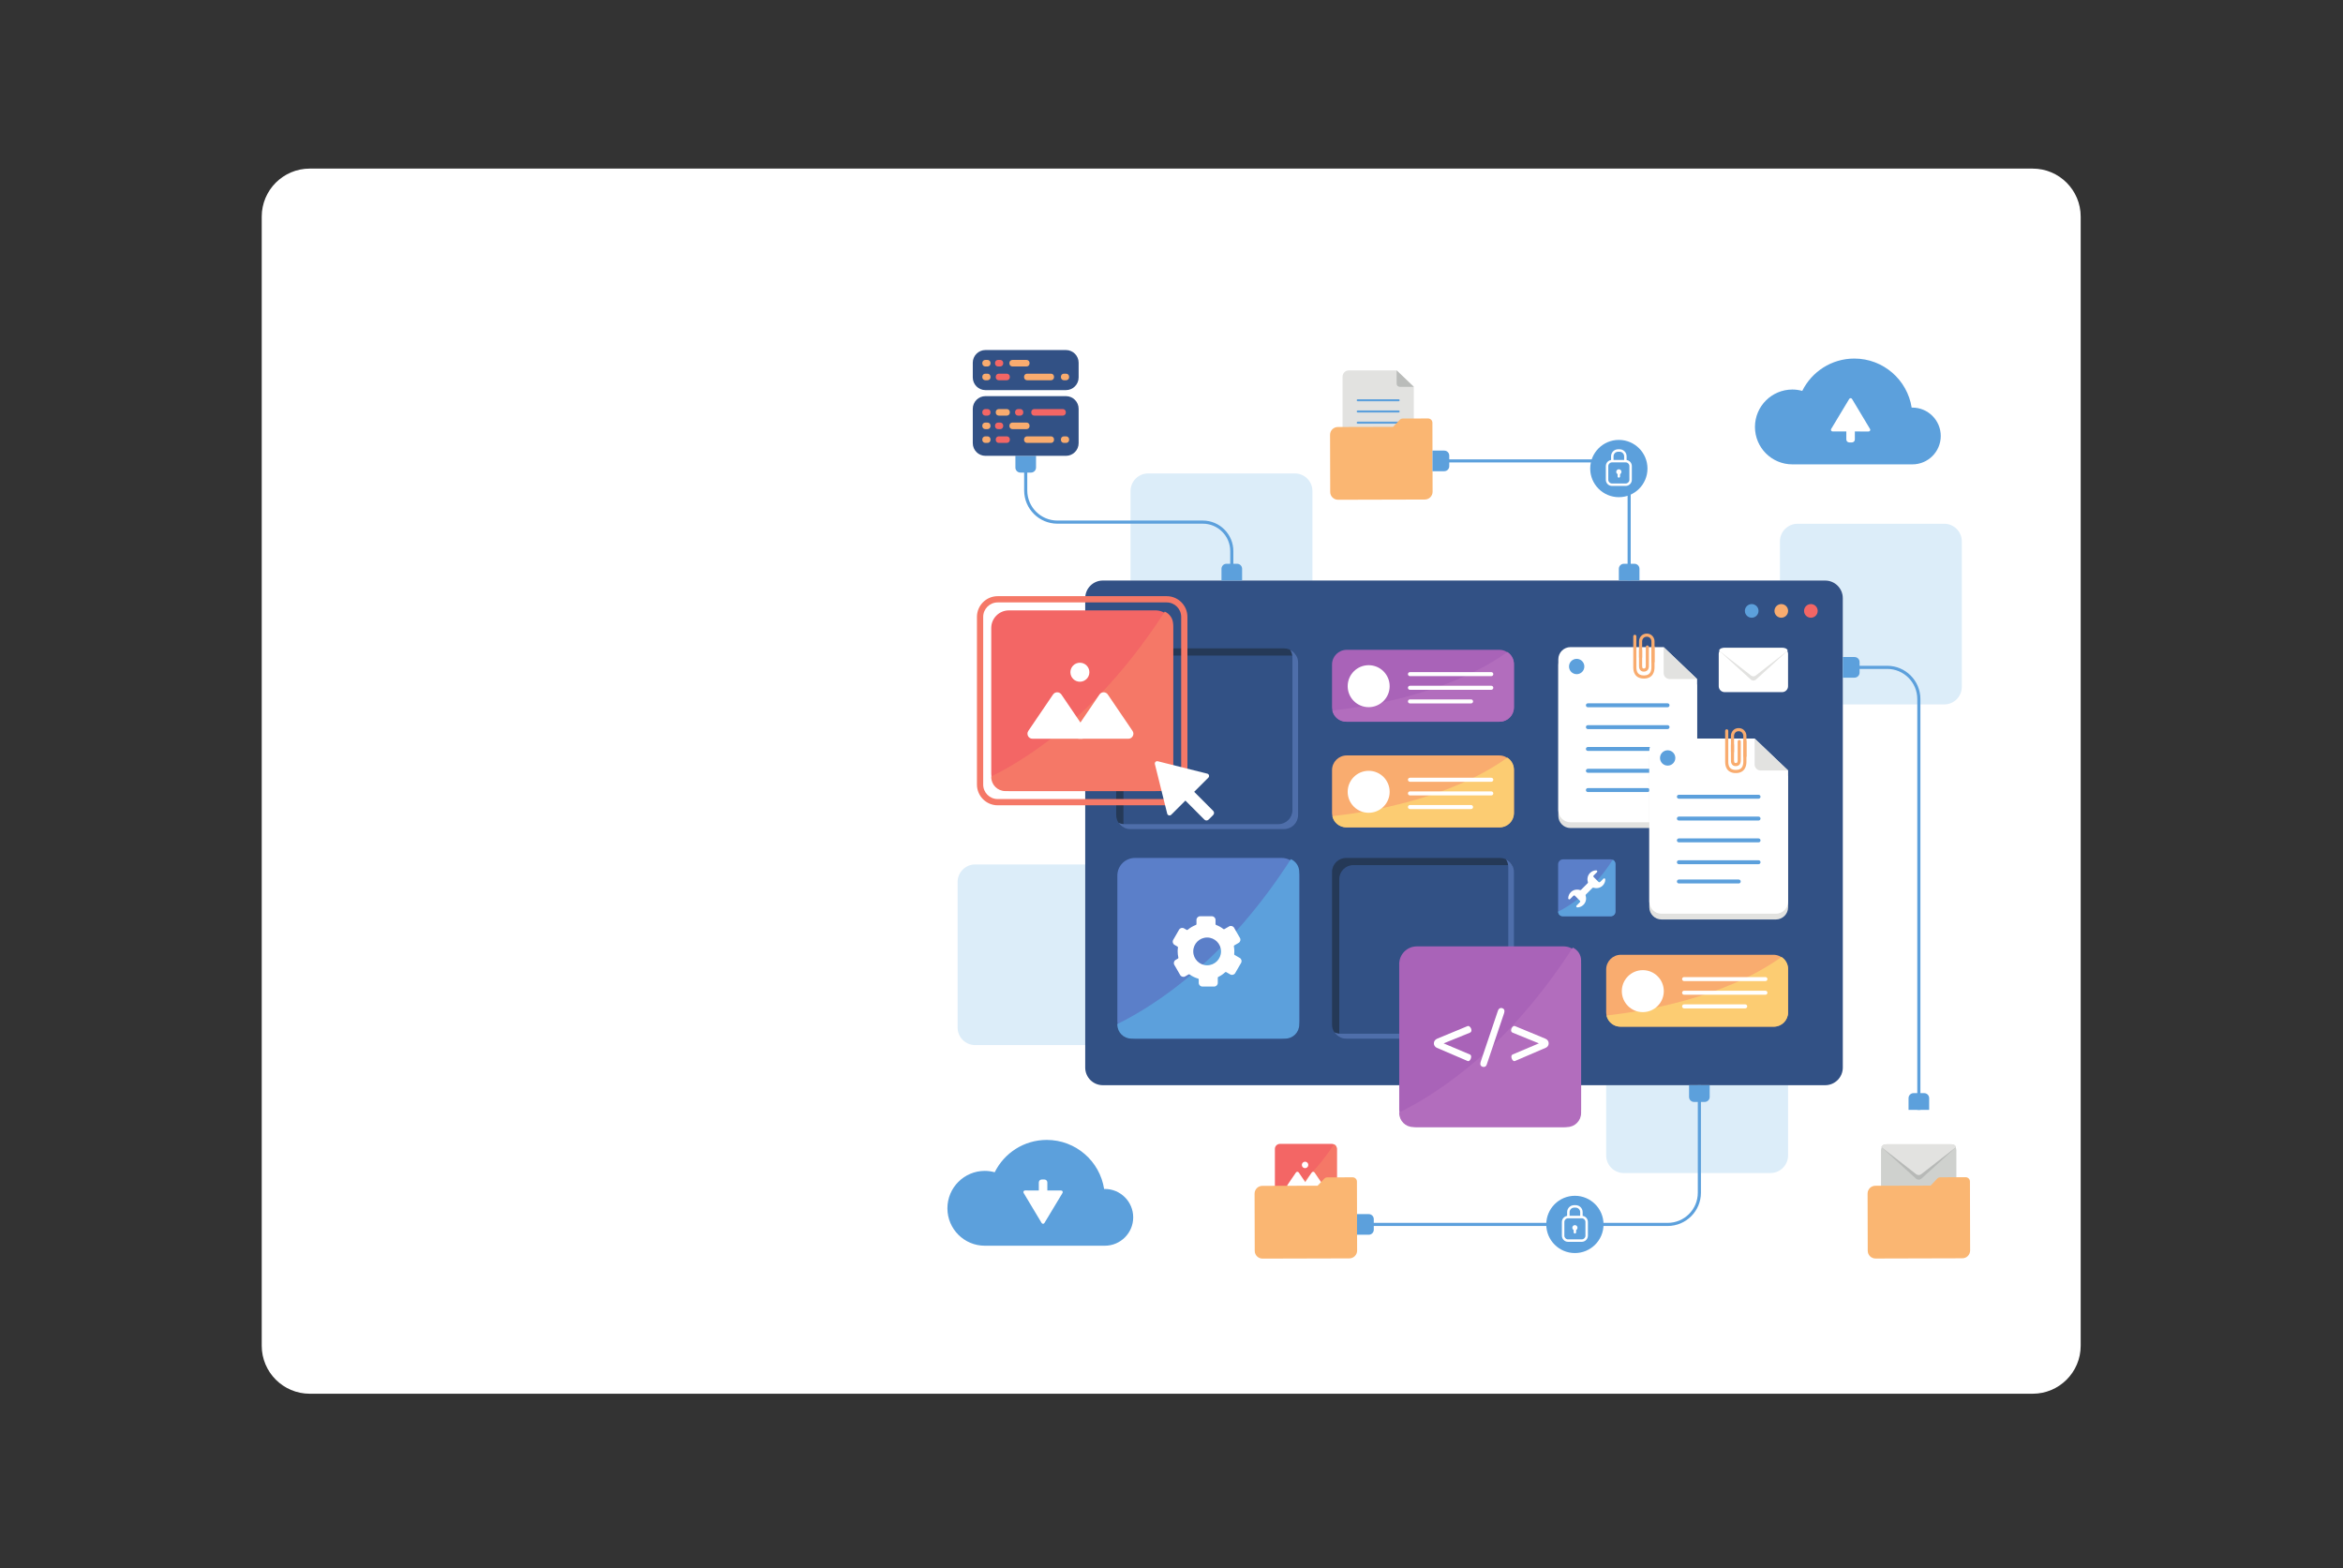 <svg
	xmlns:dc="http://purl.org/dc/elements/1.1/"
	xmlns:cc="http://creativecommons.org/ns#"
	xmlns:rdf="http://www.w3.org/1999/02/22-rdf-syntax-ns#"
	xmlns:svg="http://www.w3.org/2000/svg"
	xmlns="http://www.w3.org/2000/svg"
	xmlns:xlink="http://www.w3.org/1999/xlink" viewBox="0 0 1000 669.333" xml:space="preserve" id="svg2" version="1.1">
	<rect x="0" y="0" width="1000" height="669.333" fill="#333333" stroke="none"/>
	<g transform="matrix(1.333,0,0,-1.333,0,669.333)" id="g10">
		<g transform="scale(0.1)" id="g12">
			<path id="path136" style="fill:#ffffff;fill-opacity:1;fill-rule:nonzero;stroke:none" d="M 6508.17,558.949 H 991.824 c -84.953,0 -153.828,68.871 -153.828,153.832 V 4327.64 c 0,84.95 68.875,153.82 153.828,153.82 H 6508.17 c 84.96,0 153.83,-68.87 153.83,-153.82 V 712.781 c 0,-84.961 -68.87,-153.832 -153.83,-153.832"/>
			<path id="path220" style="fill:#dcedf9;fill-opacity:1;fill-rule:nonzero;stroke:none" d="m 3474.68,1675.15 h -352.23 c -31.15,0 -56.4,25.25 -56.4,56.4 v 465.67 c 0,31.15 25.25,56.4 56.4,56.4 h 352.23 v -578.47"/>
			<path id="path222" style="fill:#dcedf9;fill-opacity:1;fill-rule:nonzero;stroke:none" d="m 6225.01,2765.85 h -324.66 v 340.33 c 0,31.15 -25.25,56.4 -56.4,56.4 h -144.91 v 125.33 c 0,31.15 25.26,56.41 56.41,56.41 h 469.56 c 31.15,0 56.4,-25.26 56.4,-56.41 v -465.66 c 0,-31.15 -25.25,-56.4 -56.4,-56.4"/>
			<path id="path224" style="fill:#dcedf9;fill-opacity:1;fill-rule:nonzero;stroke:none" d="M 5668.67,1265.54 H 5199.1 c -31.15,0 -56.39,25.25 -56.39,56.4 v 224.86 h 582.36 v -224.86 c 0,-31.15 -25.25,-56.4 -56.4,-56.4"/>
			<path id="path226" style="fill:#dcedf9;fill-opacity:1;fill-rule:nonzero;stroke:none" d="M 4202.17,3162.58 H 3619.8 v 286.51 c 0,31.15 25.25,56.4 56.4,56.4 h 469.56 c 31.15,0 56.41,-25.25 56.41,-56.4 v -286.51"/>
			<path id="path228" style="fill:#325185;fill-opacity:1;fill-rule:nonzero;stroke:none" d="M 5843.95,1546.8 H 3531.08 c -31.15,0 -56.4,25.25 -56.4,56.4 v 1502.98 c 0,31.15 25.25,56.4 56.4,56.4 h 2312.87 c 31.15,0 56.4,-25.25 56.4,-56.4 V 1603.2 c 0,-31.15 -25.25,-56.4 -56.4,-56.4"/>
			<path id="path230" style="fill:#f36665;fill-opacity:1;fill-rule:nonzero;stroke:none" d="m 5819.97,3065.33 c 0,-12.06 -9.78,-21.85 -21.85,-21.85 -12.08,0 -21.86,9.79 -21.86,21.85 0,12.07 9.78,21.86 21.86,21.86 12.07,0 21.85,-9.79 21.85,-21.86"/>
			<path id="path232" style="fill:#f9ac6f;fill-opacity:1;fill-rule:nonzero;stroke:none" d="m 5725.22,3065.33 c 0,-12.06 -9.78,-21.85 -21.85,-21.85 -12.06,0 -21.85,9.79 -21.85,21.85 0,12.07 9.79,21.86 21.85,21.86 12.07,0 21.85,-9.79 21.85,-21.86"/>
			<path id="path234" style="fill:#5ca0dc;fill-opacity:1;fill-rule:nonzero;stroke:none" d="m 5630.48,3065.33 c 0,-12.06 -9.78,-21.85 -21.85,-21.85 -12.07,0 -21.85,9.79 -21.85,21.85 0,12.07 9.78,21.86 21.85,21.86 12.07,0 21.85,-9.79 21.85,-21.86"/>
			<path id="path236" style="fill:#325185;fill-opacity:1;fill-rule:nonzero;stroke:none" d="m 4099.81,2366.79 h -469.56 c -31.15,0 -56.4,25.25 -56.4,56.39 v 465.68 c 0,31.14 25.25,56.4 56.4,56.4 h 469.56 c 31.16,0 56.41,-25.26 56.41,-56.4 v -465.68 c 0,-31.14 -25.25,-56.39 -56.41,-56.39"/>
			<path id="path238" style="fill:#253957;fill-opacity:1;fill-rule:nonzero;stroke:none" d="m 3597.06,2388.8 v 488.51 c 0,24.84 20.14,44.98 44.98,44.98 h 492.4 c 6.35,0 12.39,-1.33 17.85,-3.7 -7.01,15.71 -22.74,26.67 -41.05,26.67 h -492.41 c -24.84,0 -44.98,-20.14 -44.98,-44.98 v -488.51 c 0,-18.5 11.17,-34.37 27.13,-41.28 -2.5,5.59 -3.92,11.79 -3.92,18.31"/>
			<path id="path240" style="fill:#4e6eaa;fill-opacity:1;fill-rule:nonzero;stroke:none" d="m 4130.74,2940.76 c 4.68,-7.09 7.41,-15.56 7.41,-24.69 v -488.51 c 0,-24.85 -20.13,-44.98 -44.98,-44.98 h -492.41 c -7,0 -13.6,1.65 -19.51,4.5 8.05,-12.22 21.87,-20.29 37.58,-20.29 h 492.41 c 24.84,0 44.98,20.13 44.98,44.98 v 488.51 c 0,17.84 -10.42,33.21 -25.48,40.48"/>
			<path id="path242" style="fill:#325185;fill-opacity:1;fill-rule:nonzero;stroke:none" d="m 4790.91,1695.92 h -469.57 c -31.14,0 -56.4,25.25 -56.4,56.4 v 465.67 c 0,31.15 25.26,56.39 56.4,56.39 h 469.57 c 31.15,0 56.39,-25.24 56.39,-56.39 v -465.67 c 0,-31.15 -25.24,-56.4 -56.39,-56.4"/>
			<path id="path244" style="fill:#253957;fill-opacity:1;fill-rule:nonzero;stroke:none" d="m 4288.14,1717.93 v 488.52 c 0,24.83 20.15,44.98 44.99,44.98 h 492.41 c 6.34,0 12.37,-1.34 17.85,-3.71 -7.02,15.71 -22.75,26.66 -41.06,26.66 h -492.41 c -24.84,0 -44.98,-20.13 -44.98,-44.97 V 1740.9 c 0,-18.5 11.17,-34.37 27.13,-41.28 -2.5,5.59 -3.93,11.79 -3.93,18.31"/>
			<path id="path246" style="fill:#4e6eaa;fill-opacity:1;fill-rule:nonzero;stroke:none" d="m 4821.84,2269.89 c 4.66,-7.09 7.4,-15.56 7.4,-24.68 v -488.52 c 0,-24.84 -20.14,-44.98 -44.98,-44.98 h -492.4 c -7.01,0 -13.61,1.65 -19.52,4.5 8.05,-12.22 21.86,-20.29 37.58,-20.29 h 492.41 c 24.84,0 44.97,20.13 44.97,44.98 v 488.51 c 0,17.85 -10.41,33.21 -25.46,40.48"/>
			<path id="path248" style="fill:#5b7fc9;fill-opacity:1;fill-rule:nonzero;stroke:none" d="m 4103.53,1695.92 h -469.57 c -31.16,0 -56.41,25.25 -56.41,56.4 v 465.67 c 0,31.15 25.25,56.39 56.41,56.39 h 469.57 c 31.14,0 56.39,-25.24 56.39,-56.39 v -465.67 c 0,-31.15 -25.25,-56.4 -56.39,-56.4"/>
			<path id="path250" style="fill:#5ca0dc;fill-opacity:1;fill-rule:nonzero;stroke:none" d="m 4114.94,1695.92 c 24.85,0 44.98,20.13 44.98,44.98 v 488.51 c 0,18.34 -10.99,34.1 -26.75,41.1 -202.72,-315.12 -424.03,-462.8 -555.62,-527.91 v -1.7 c 0,-24.85 20.14,-44.98 44.98,-44.98 h 492.41"/>
			<path id="path252" style="fill:#ffffff;fill-opacity:1;fill-rule:nonzero;stroke:none" d="m 3865.04,1930.68 c -24.57,0 -44.47,19.92 -44.47,44.48 0,24.57 19.9,44.47 44.47,44.47 24.56,0 44.47,-19.9 44.47,-44.47 0,-24.56 -19.91,-44.48 -44.47,-44.48 z m 104.37,23.62 -16.31,9.42 c -0.97,0.56 -1.51,1.62 -1.39,2.74 0.28,2.87 0.46,5.76 0.46,8.7 0,5.55 -0.51,10.99 -1.46,16.28 -0.21,1.18 0.32,2.34 1.35,2.94 l 13.73,7.92 c 5.61,3.25 7.52,10.41 4.29,16.01 l -18.78,32.53 c -3.23,5.61 -10.4,7.52 -16.01,4.29 l -14.96,-8.64 c -1,-0.57 -2.22,-0.47 -3.14,0.24 -7.05,5.49 -14.95,9.91 -23.46,13.15 -1.09,0.42 -1.83,1.45 -1.83,2.63 v 13.48 c 0,6.47 -5.25,11.72 -11.71,11.72 h -37.56 c -6.48,0 -11.72,-5.25 -11.72,-11.72 v -13.48 c 0,-1.18 -0.73,-2.21 -1.84,-2.63 -9.68,-3.7 -18.54,-8.98 -26.3,-15.56 -0.91,-0.78 -2.2,-0.92 -3.24,-0.32 l -8.38,4.84 c -5.6,3.24 -12.77,1.32 -16,-4.29 l -18.79,-32.53 c -3.23,-5.59 -1.31,-12.76 4.29,-16 l 9.56,-5.52 c 1.02,-0.59 1.56,-1.72 1.39,-2.87 -0.58,-4.09 -0.96,-8.23 -0.96,-12.47 0,-6.83 0.84,-13.45 2.29,-19.84 0.27,-1.22 -0.25,-2.46 -1.34,-3.08 l -7.3,-4.23 c -5.61,-3.23 -7.53,-10.4 -4.29,-16.01 l 18.77,-32.52 c 3.24,-5.6 10.41,-7.53 16.01,-4.28 l 10.93,6.3 c 0.97,0.56 2.15,0.49 3.05,-0.16 8.21,-5.86 17.42,-10.37 27.34,-13.25 1.22,-0.36 2.07,-1.45 2.07,-2.71 v -11.04 c 0,-6.48 5.25,-11.72 11.71,-11.72 h 37.56 c 6.48,0 11.72,5.24 11.72,11.72 v 16.59 c 0,1.08 0.63,2.06 1.61,2.53 8.11,3.9 15.54,8.96 22.08,14.99 0.92,0.85 2.25,1.01 3.33,0.39 l 12.75,-7.36 c 5.6,-3.24 12.76,-1.31 16,4.29 l 18.78,32.52 c 3.23,5.61 1.31,12.77 -4.3,16.01"/>
			<path id="path254" style="fill:#a963b8;fill-opacity:1;fill-rule:nonzero;stroke:none" d="m 4800.28,2710.56 h -488.31 c -25.97,0 -47.03,21.05 -47.03,47.02 v 136.15 c 0,25.98 21.06,47.03 47.03,47.03 h 488.31 c 25.97,0 47.02,-21.05 47.02,-47.03 v -136.15 c 0,-25.97 -21.05,-47.02 -47.02,-47.02"/>
			<path id="path256" style="fill:#b26dbd;fill-opacity:1;fill-rule:nonzero;stroke:none" d="m 4847.3,2755.53 v 140.25 c 0,15.99 -8.35,30 -20.93,37.97 -185.94,-133.15 -448.62,-175.14 -560.47,-187.44 4.26,-20.42 22.34,-35.75 44.02,-35.75 h 492.41 c 24.84,0 44.97,20.13 44.97,44.97"/>
			<path id="path258" style="fill:#ffffff;fill-opacity:1;fill-rule:nonzero;stroke:none" d="m 4449.43,2824.33 c 0,-37.12 -30.08,-67.21 -67.19,-67.21 -37.11,0 -67.2,30.09 -67.2,67.21 0,37.11 30.09,67.19 67.2,67.19 37.11,0 67.19,-30.08 67.19,-67.19"/>
			<path id="path260" style="fill:#ffffff;fill-opacity:1;fill-rule:nonzero;stroke:none" d="m 4774.85,2856.45 h -260.42 c -3.56,0 -6.44,2.89 -6.44,6.45 0,3.56 2.88,6.44 6.44,6.44 h 260.42 c 3.56,0 6.45,-2.88 6.45,-6.44 0,-3.56 -2.89,-6.45 -6.45,-6.45"/>
			<path id="path262" style="fill:#ffffff;fill-opacity:1;fill-rule:nonzero;stroke:none" d="m 4774.85,2812.77 h -260.42 c -3.56,0 -6.44,2.88 -6.44,6.44 0,3.56 2.88,6.45 6.44,6.45 h 260.42 c 3.56,0 6.45,-2.89 6.45,-6.45 0,-3.56 -2.89,-6.44 -6.45,-6.44"/>
			<path id="path264" style="fill:#ffffff;fill-opacity:1;fill-rule:nonzero;stroke:none" d="m 4710.09,2769.08 h -195.66 c -3.56,0 -6.44,2.89 -6.44,6.45 0,3.56 2.88,6.44 6.44,6.44 h 195.66 c 3.55,0 6.44,-2.88 6.44,-6.44 0,-3.56 -2.89,-6.45 -6.44,-6.45"/>
			<path id="path266" style="fill:#f9ac6f;fill-opacity:1;fill-rule:nonzero;stroke:none" d="m 4800.27,2372.37 h -488.3 c -25.97,0 -47.03,21.06 -47.03,47.03 v 136.15 c 0,25.97 21.06,47.03 47.03,47.03 h 488.3 c 25.98,0 47.03,-21.06 47.03,-47.03 V 2419.4 c 0,-25.97 -21.05,-47.03 -47.03,-47.03"/>
			<path id="path268" style="fill:#fccc72;fill-opacity:1;fill-rule:nonzero;stroke:none" d="m 4847.3,2417.35 v 140.25 c 0,15.99 -8.35,29.99 -20.93,37.97 -185.94,-133.16 -448.62,-175.14 -560.47,-187.45 4.26,-20.41 22.34,-35.75 44.02,-35.75 h 492.41 c 24.84,0 44.97,20.14 44.97,44.98"/>
			<path id="path270" style="fill:#ffffff;fill-opacity:1;fill-rule:nonzero;stroke:none" d="m 4449.43,2486.14 c 0,-37.11 -30.08,-67.19 -67.19,-67.19 -37.11,0 -67.2,30.08 -67.2,67.19 0,37.12 30.09,67.2 67.2,67.2 37.11,0 67.19,-30.08 67.19,-67.2"/>
			<path id="path272" style="fill:#ffffff;fill-opacity:1;fill-rule:nonzero;stroke:none" d="m 4774.85,2518.27 h -260.42 c -3.56,0 -6.44,2.88 -6.44,6.44 0,3.56 2.88,6.45 6.44,6.45 h 260.42 c 3.56,0 6.45,-2.89 6.45,-6.45 0,-3.56 -2.89,-6.44 -6.45,-6.44"/>
			<path id="path274" style="fill:#ffffff;fill-opacity:1;fill-rule:nonzero;stroke:none" d="m 4774.85,2474.58 h -260.42 c -3.56,0 -6.44,2.89 -6.44,6.45 0,3.56 2.88,6.44 6.44,6.44 h 260.42 c 3.56,0 6.45,-2.88 6.45,-6.44 0,-3.56 -2.89,-6.45 -6.45,-6.45"/>
			<path id="path276" style="fill:#ffffff;fill-opacity:1;fill-rule:nonzero;stroke:none" d="m 4710.09,2430.9 h -195.66 c -3.56,0 -6.44,2.89 -6.44,6.44 0,3.57 2.88,6.45 6.44,6.45 h 195.66 c 3.55,0 6.44,-2.88 6.44,-6.45 0,-3.55 -2.89,-6.44 -6.44,-6.44"/>
			<path id="path278" style="fill:#f9ac6f;fill-opacity:1;fill-rule:nonzero;stroke:none" d="m 5678.04,1734.18 h -488.3 c -25.98,0 -47.03,21.05 -47.03,47.03 v 136.14 c 0,25.98 21.05,47.03 47.03,47.03 h 488.3 c 25.97,0 47.03,-21.05 47.03,-47.03 v -136.14 c 0,-25.98 -21.06,-47.03 -47.03,-47.03"/>
			<path id="path280" style="fill:#fccc72;fill-opacity:1;fill-rule:nonzero;stroke:none" d="m 5725.07,1779.16 v 140.24 c 0,15.99 -8.37,29.99 -20.94,37.97 -185.95,-133.15 -448.62,-175.13 -560.48,-187.44 4.26,-20.41 22.36,-35.75 44.03,-35.75 h 492.41 c 24.84,0 44.98,20.14 44.98,44.98"/>
			<path id="path282" style="fill:#ffffff;fill-opacity:1;fill-rule:nonzero;stroke:none" d="m 5327.2,1847.95 c 0,-37.11 -30.09,-67.2 -67.2,-67.2 -37.12,0 -67.21,30.09 -67.21,67.2 0,37.11 30.09,67.2 67.21,67.2 37.11,0 67.2,-30.09 67.2,-67.2"/>
			<path id="path284" style="fill:#ffffff;fill-opacity:1;fill-rule:nonzero;stroke:none" d="m 5652.61,1880.07 h -260.42 c -3.56,0 -6.45,2.89 -6.45,6.44 0,3.57 2.89,6.45 6.45,6.45 h 260.42 c 3.56,0 6.44,-2.88 6.44,-6.45 0,-3.55 -2.88,-6.44 -6.44,-6.44"/>
			<path id="path286" style="fill:#ffffff;fill-opacity:1;fill-rule:nonzero;stroke:none" d="m 5652.61,1836.39 h -260.42 c -3.56,0 -6.45,2.89 -6.45,6.44 0,3.57 2.89,6.45 6.45,6.45 h 260.42 c 3.56,0 6.44,-2.88 6.44,-6.45 0,-3.55 -2.88,-6.44 -6.44,-6.44"/>
			<path id="path288" style="fill:#ffffff;fill-opacity:1;fill-rule:nonzero;stroke:none" d="m 5587.84,1792.71 h -195.65 c -3.56,0 -6.45,2.89 -6.45,6.44 0,3.56 2.89,6.45 6.45,6.45 h 195.65 c 3.57,0 6.45,-2.89 6.45,-6.45 0,-3.55 -2.88,-6.44 -6.45,-6.44"/>
			<path id="path290" style="fill:#a963b8;fill-opacity:1;fill-rule:nonzero;stroke:none" d="m 5006.01,1412.76 h -469.56 c -31.16,0 -56.41,25.25 -56.41,56.4 v 465.66 c 0,31.16 25.25,56.41 56.41,56.41 h 469.56 c 31.15,0 56.4,-25.25 56.4,-56.41 v -465.66 c 0,-31.15 -25.25,-56.4 -56.4,-56.4"/>
			<path id="path292" style="fill:#b26dbd;fill-opacity:1;fill-rule:nonzero;stroke:none" d="m 5017.43,1412.76 c 24.85,0 44.98,20.14 44.98,44.97 v 488.52 c 0,18.35 -11,34.1 -26.76,41.09 -202.71,-315.1 -424.03,-462.8 -555.61,-527.9 v -1.71 c 0,-24.83 20.14,-44.97 44.98,-44.97 h 492.41"/>
			<path id="path294" style="fill:#ffffff;fill-opacity:1;fill-rule:nonzero;stroke:none" d="m 4599.89,1666.8 c -2.69,1.26 -4.84,3.18 -6.47,5.76 -1.63,2.58 -2.44,5.33 -2.44,8.27 0,3.1 0.91,5.99 2.73,8.68 1.83,2.7 4.53,4.8 8.1,6.3 l 96.8,40.09 c 0.96,0.31 1.67,0.48 2.15,0.48 2.62,0 5.03,-1.5 7.26,-4.47 2.2,-2.97 3.33,-6.05 3.33,-9.21 0,-3.89 -1.75,-6.55 -5.24,-7.97 l -83.84,-34.03 84.08,-35.55 c 2.69,-1.12 4.04,-3.57 4.04,-7.38 0,-3.25 -0.95,-6.37 -2.85,-9.39 -1.91,-3.02 -4.04,-4.52 -6.43,-4.52 l -2.02,0.35 -99.2,42.59"/>
			<path id="path296" style="fill:#ffffff;fill-opacity:1;fill-rule:nonzero;stroke:none" d="m 4742.92,1607.92 c -2.18,1.83 -3.27,4.25 -3.27,7.26 0,1.5 0.36,3.52 1.07,6.06 l 55.19,163.42 c 0.88,2.94 2.26,5.23 4.16,6.9 1.91,1.66 4,2.49 6.31,2.49 2.85,0 5.35,-0.93 7.5,-2.79 2.14,-1.87 3.2,-4.35 3.2,-7.43 0,-1.67 -0.36,-3.64 -1.06,-5.95 l -55.91,-165.45 c -1.66,-4.82 -4.91,-7.24 -9.75,-7.24 -2.78,0 -5.25,0.9 -7.44,2.73"/>
			<path id="path298" style="fill:#ffffff;fill-opacity:1;fill-rule:nonzero;stroke:none" d="m 4848.6,1623.86 c -2.38,0 -4.54,1.5 -6.49,4.52 -1.93,3.02 -2.91,6.14 -2.91,9.39 0,3.81 1.35,6.26 4.04,7.38 l 84.09,35.55 -83.73,34.03 c -3.57,1.42 -5.35,4.08 -5.35,7.97 0,3.16 1.12,6.24 3.33,9.21 2.22,2.97 4.64,4.47 7.25,4.47 0.48,0 1.19,-0.17 2.15,-0.48 l 96.8,-40.09 c 3.66,-1.5 6.37,-3.6 8.16,-6.3 1.78,-2.69 2.67,-5.58 2.67,-8.68 0,-2.94 -0.79,-5.71 -2.37,-8.32 -1.59,-2.62 -3.77,-4.53 -6.54,-5.71 l -99.08,-42.59 -2.02,-0.35"/>
			<path id="path300" style="fill:#e2e2e0;fill-opacity:1;fill-rule:nonzero;stroke:none" d="m 4471.76,3835.34 h -153.04 c -11.07,0 -20.05,-8.98 -20.05,-20.06 v -247.73 c 0,-11.08 8.98,-20.05 20.05,-20.05 h 188.01 c 11.07,0 20.05,8.97 20.05,20.05 v 215.28 l -55.02,52.51"/>
			<path id="path302" style="fill:#babcba;fill-opacity:1;fill-rule:nonzero;stroke:none" d="m 4471.76,3835.34 55.02,-52.51 h -45.14 c -5.46,0 -9.88,4.43 -9.88,9.89 v 42.62"/>
			<path id="path304" style="fill:#5ca0dc;fill-opacity:1;fill-rule:nonzero;stroke:none" d="m 4478.2,3628.87 h -130.95 c -1.8,0 -3.25,1.45 -3.25,3.24 0,1.79 1.45,3.24 3.25,3.24 h 130.95 c 1.79,0 3.25,-1.45 3.25,-3.24 0,-1.79 -1.46,-3.24 -3.25,-3.24"/>
			<path id="path306" style="fill:#5ca0dc;fill-opacity:1;fill-rule:nonzero;stroke:none" d="m 4478.2,3664.75 h -130.95 c -1.8,0 -3.25,1.45 -3.25,3.24 0,1.79 1.45,3.24 3.25,3.24 h 130.95 c 1.79,0 3.25,-1.45 3.25,-3.24 0,-1.79 -1.46,-3.24 -3.25,-3.24"/>
			<path id="path308" style="fill:#5ca0dc;fill-opacity:1;fill-rule:nonzero;stroke:none" d="m 4478.2,3700.62 h -130.95 c -1.8,0 -3.25,1.45 -3.25,3.24 0,1.79 1.45,3.24 3.25,3.24 h 130.95 c 1.79,0 3.25,-1.45 3.25,-3.24 0,-1.79 -1.46,-3.24 -3.25,-3.24"/>
			<path id="path310" style="fill:#5ca0dc;fill-opacity:1;fill-rule:nonzero;stroke:none" d="m 4478.2,3736.49 h -130.95 c -1.8,0 -3.25,1.46 -3.25,3.25 0,1.79 1.45,3.24 3.25,3.24 h 130.95 c 1.79,0 3.25,-1.45 3.25,-3.24 0,-1.79 -1.46,-3.25 -3.25,-3.25"/>
			<path id="path312" style="fill:#5ca0dc;fill-opacity:1;fill-rule:nonzero;stroke:none" d="m 4445.63,3597.18 h -98.38 c -1.8,0 -3.25,1.45 -3.25,3.24 0,1.79 1.45,3.24 3.25,3.24 h 98.38 c 1.79,0 3.25,-1.45 3.25,-3.24 0,-1.79 -1.46,-3.24 -3.25,-3.24"/>
			<path id="path314" style="fill:#fab672;fill-opacity:1;fill-rule:nonzero;stroke:none" d="m 4481.62,3676.99 -21.23,-22.41 -176.91,-0.46 c -13.77,-0.04 -24.91,-11.23 -24.87,-25 l 0.48,-183.07 c 0.04,-13.77 11.23,-24.9 25,-24.86 l 277.97,0.73 c 13.77,0.04 24.9,11.23 24.87,25 l -0.49,187.15 -0.06,20.85 -0.03,12.89 c -0.02,7.57 -6.17,13.69 -13.75,13.67 l -81.07,-0.21 c -3.75,-0.01 -7.33,-1.56 -9.91,-4.28"/>
			<path id="path316" style="fill:#5ca0dc;fill-opacity:1;fill-rule:nonzero;stroke:none" d="m 4624.15,3512.57 h -37.57 v 66.03 h 37.57 c 8.9,0 16.11,-7.21 16.11,-16.1 v -33.82 c 0,-8.9 -7.21,-16.11 -16.11,-16.11"/>
			<path id="path318" style="fill:#5ca0dc;fill-opacity:1;fill-rule:nonzero;stroke:none" d="m 5249.28,3200.15 v -37.57 h -66.04 v 37.57 c 0,8.89 7.22,16.1 16.12,16.1 h 33.8 c 8.9,0 16.12,-7.21 16.12,-16.1"/>
			<path id="path320" style="fill:#5ca0dc;fill-opacity:1;fill-rule:nonzero;stroke:none" d="m 4613.42,3540.59 h 501.32 c 26.67,-0.01 50.77,-10.8 68.25,-28.27 17.48,-17.49 28.27,-41.59 28.27,-68.25 v -281.49 h 10 v 281.49 c 0,58.83 -47.69,106.51 -106.52,106.52 h -501.32 v -10"/>
			<path id="path322" style="fill:#5ca0dc;fill-opacity:1;fill-rule:nonzero;stroke:none" d="m 5937.92,2851.6 h -37.57 v 66.03 h 37.57 c 8.9,0 16.11,-7.21 16.11,-16.11 v -33.81 c 0,-8.9 -7.21,-16.11 -16.11,-16.11"/>
			<path id="path324" style="fill:#5ca0dc;fill-opacity:1;fill-rule:nonzero;stroke:none" d="m 6176.84,1505.28 v -37.57 h -66.03 v 37.57 c 0,8.9 7.21,16.12 16.1,16.12 h 33.82 c 8.9,0 16.11,-7.22 16.11,-16.12"/>
			<path id="path326" style="fill:#5ca0dc;fill-opacity:1;fill-rule:nonzero;stroke:none" d="m 5927.2,2879.61 h 115.1 c 26.67,0 50.77,-10.79 68.25,-28.27 17.47,-17.48 28.27,-41.58 28.27,-68.24 V 1467.71 h 10 V 2783.1 c -0.01,58.82 -47.69,106.51 -106.52,106.51 h -115.1 v -10"/>
			<path id="path328" style="fill:#f36665;fill-opacity:1;fill-rule:nonzero;stroke:none" d="m 4264.19,1161.92 h -166.14 c -8.88,0 -16.08,7.2 -16.08,16.08 v 164.81 c 0,8.88 7.2,16.08 16.08,16.08 h 166.14 c 8.88,0 16.07,-7.2 16.07,-16.08 V 1178 c 0,-8.88 -7.19,-16.08 -16.07,-16.08"/>
			<path id="path330" style="fill:#f57867;fill-opacity:1;fill-rule:nonzero;stroke:none" d="m 4264.95,1161.92 c 8.46,0 15.31,6.86 15.31,15.32 v 166.33 c 0,6.25 -3.75,11.62 -9.11,14 -69.02,-107.3 -144.37,-157.59 -189.18,-179.75 v -0.58 c 0,-8.46 6.86,-15.32 15.32,-15.32 h 167.66"/>
			<path id="path332" style="fill:#ffffff;fill-opacity:1;fill-rule:nonzero;stroke:none" d="m 4126.92,1218.96 h 53.93 c 4.39,0 7,4.94 4.53,8.58 l -26.96,39.68 c -2.18,3.19 -6.89,3.19 -9.06,0 l -26.97,-39.68 c -2.47,-3.64 0.14,-8.58 4.53,-8.58"/>
			<path id="path334" style="fill:#ffffff;fill-opacity:1;fill-rule:nonzero;stroke:none" d="m 4177.54,1218.96 h 53.92 c 4.4,0 7.01,4.94 4.53,8.58 l -26.96,39.68 c -2.17,3.19 -6.89,3.19 -9.07,0 l -26.95,-39.68 c -2.48,-3.64 0.12,-8.58 4.53,-8.58"/>
			<path id="path336" style="fill:#ffffff;fill-opacity:1;fill-rule:nonzero;stroke:none" d="m 4188.96,1291.48 c 0,-5.72 -4.63,-10.36 -10.35,-10.36 -5.72,0 -10.35,4.64 -10.35,10.36 0,5.73 4.63,10.37 10.35,10.37 5.72,0 10.35,-4.64 10.35,-10.37"/>
			<path id="path338" style="fill:#fab672;fill-opacity:1;fill-rule:nonzero;stroke:none" d="m 4239.96,1247.37 -21.22,-22.4 -176.91,-0.46 c -13.77,-0.04 -24.91,-11.23 -24.87,-25 l 0.48,-183.07 c 0.04,-13.77 11.23,-24.909 25,-24.87 l 277.97,0.731 c 13.77,0.039 24.9,11.239 24.86,24.999 l -0.48,187.16 -0.06,20.85 -0.03,12.89 c -0.03,7.57 -6.18,13.69 -13.75,13.67 l -81.07,-0.21 c -3.75,-0.01 -7.33,-1.56 -9.92,-4.29"/>
			<path id="path340" style="fill:#5ca0dc;fill-opacity:1;fill-rule:nonzero;stroke:none" d="m 4382.5,1134.03 h -37.57 V 1068 h 37.57 c 8.9,0 16.1,7.21 16.1,16.11 v 33.82 c 0,8.9 -7.2,16.1 -16.1,16.1"/>
			<path id="path342" style="fill:#5ca0dc;fill-opacity:1;fill-rule:nonzero;stroke:none" d="m 5474.11,1509.23 v 37.57 h -66.03 v -37.57 c 0,-8.9 7.21,-16.11 16.11,-16.11 h 33.82 c 8.89,0 16.1,7.21 16.1,16.11"/>
			<path id="path344" style="fill:#5ca0dc;fill-opacity:1;fill-rule:nonzero;stroke:none" d="m 4371.77,1096.02 h 967.81 c 58.83,0 106.51,47.69 106.51,106.52 v 344.26 h -10 v -344.26 c 0,-26.67 -10.79,-50.77 -28.27,-68.25 -17.48,-17.48 -41.57,-28.27 -68.24,-28.27 h -967.81 v -10"/>
			<path id="path346" style="fill:#5ca0dc;fill-opacity:1;fill-rule:nonzero;stroke:none" d="m 3317.15,3524.25 v 37.57 h -66.03 v -37.57 c 0,-8.89 7.21,-16.11 16.11,-16.11 h 33.81 c 8.9,0 16.11,7.22 16.11,16.11"/>
			<path id="path348" style="fill:#5ca0dc;fill-opacity:1;fill-rule:nonzero;stroke:none" d="m 3910.98,3200.15 v -37.57 h 66.03 v 37.57 c 0,8.89 -7.21,16.1 -16.1,16.1 h -33.82 c -8.9,0 -16.11,-7.21 -16.11,-16.1"/>
			<path id="path350" style="fill:#5ca0dc;fill-opacity:1;fill-rule:nonzero;stroke:none" d="m 3279.14,3534.98 v -83.88 c 0,-58.83 47.69,-106.52 106.51,-106.52 h 465.41 c 24.3,-0.01 46.25,-9.84 62.18,-25.76 15.92,-15.92 25.75,-37.87 25.75,-62.17 v -73.13 h 10 v 73.13 c 0,54.09 -43.83,97.92 -97.93,97.93 h -465.41 c -26.66,0 -50.76,10.79 -68.24,28.27 -17.48,17.48 -28.27,41.58 -28.27,68.25 v 83.88 h -10"/>
			<path id="path352" style="fill:#e2e2e0;fill-opacity:1;fill-rule:nonzero;stroke:none" d="m 5326.69,2930.93 h -298.16 c -21.59,0 -39.08,-17.5 -39.08,-39.07 V 2409.2 c 0,-21.58 17.49,-39.07 39.08,-39.07 h 366.28 c 21.59,0 39.08,17.49 39.08,39.07 v 419.44 l -107.2,102.29"/>
			<path id="path354" style="fill:#ffffff;fill-opacity:1;fill-rule:nonzero;stroke:none" d="m 5326.69,2949.39 h -298.16 c -21.59,0 -39.08,-17.49 -39.08,-39.07 v -482.66 c 0,-21.58 17.49,-39.08 39.08,-39.08 h 366.28 c 21.59,0 39.08,17.5 39.08,39.08 v 419.44 l -107.2,102.29"/>
			<path id="path356" style="fill:#e2e2e0;fill-opacity:1;fill-rule:nonzero;stroke:none" d="m 5326.69,2949.39 107.2,-102.29 h -87.94 c -10.64,0 -19.26,8.62 -19.26,19.26 v 83.03"/>
			<path id="path358" style="fill:#5ca0dc;fill-opacity:1;fill-rule:nonzero;stroke:none" d="m 5339.24,2547.13 h -255.15 c -3.48,0 -6.31,2.83 -6.31,6.32 0,3.48 2.83,6.31 6.31,6.31 h 255.15 c 3.49,0 6.32,-2.83 6.32,-6.31 0,-3.49 -2.83,-6.32 -6.32,-6.32"/>
			<path id="path360" style="fill:#5ca0dc;fill-opacity:1;fill-rule:nonzero;stroke:none" d="m 5339.24,2617.03 h -255.15 c -3.48,0 -6.31,2.82 -6.31,6.31 0,3.49 2.83,6.32 6.31,6.32 h 255.15 c 3.49,0 6.32,-2.83 6.32,-6.32 0,-3.49 -2.83,-6.31 -6.32,-6.31"/>
			<path id="path362" style="fill:#5ca0dc;fill-opacity:1;fill-rule:nonzero;stroke:none" d="m 5339.24,2686.92 h -255.15 c -3.48,0 -6.31,2.83 -6.31,6.32 0,3.48 2.83,6.31 6.31,6.31 h 255.15 c 3.49,0 6.32,-2.83 6.32,-6.31 0,-3.49 -2.83,-6.32 -6.32,-6.32"/>
			<path id="path364" style="fill:#5ca0dc;fill-opacity:1;fill-rule:nonzero;stroke:none" d="m 5339.24,2756.82 h -255.15 c -3.48,0 -6.31,2.83 -6.31,6.31 0,3.49 2.83,6.32 6.31,6.32 h 255.15 c 3.49,0 6.32,-2.83 6.32,-6.32 0,-3.48 -2.83,-6.31 -6.32,-6.31"/>
			<path id="path366" style="fill:#5ca0dc;fill-opacity:1;fill-rule:nonzero;stroke:none" d="m 5275.79,2485.39 h -191.7 c -3.48,0 -6.31,2.82 -6.31,6.31 0,3.49 2.83,6.32 6.31,6.32 h 191.7 c 3.49,0 6.31,-2.83 6.31,-6.32 0,-3.49 -2.82,-6.31 -6.31,-6.31"/>
			<path id="path368" style="fill:#5ca0dc;fill-opacity:1;fill-rule:nonzero;stroke:none" d="m 5072.79,2887.29 c 0,-13.56 -10.99,-24.56 -24.56,-24.56 -13.55,0 -24.55,11 -24.55,24.56 0,13.56 11,24.56 24.55,24.56 13.57,0 24.56,-11 24.56,-24.56"/>
			<path id="path370" style="fill:#e2e2e0;fill-opacity:1;fill-rule:nonzero;stroke:none" d="m 5618.03,2638.17 h -298.17 c -21.58,0 -39.07,-17.49 -39.07,-39.06 v -482.66 c 0,-21.59 17.49,-39.08 39.07,-39.08 h 366.29 c 21.58,0 39.07,17.49 39.07,39.08 v 419.43 l -107.19,102.29"/>
			<path id="path372" style="fill:#ffffff;fill-opacity:1;fill-rule:nonzero;stroke:none" d="m 5618.03,2656.64 h -298.17 c -21.58,0 -39.07,-17.49 -39.07,-39.07 V 2134.9 c 0,-21.57 17.49,-39.06 39.07,-39.06 h 366.29 c 21.58,0 39.07,17.49 39.07,39.06 v 419.45 l -107.19,102.29"/>
			<path id="path374" style="fill:#e2e2e0;fill-opacity:1;fill-rule:nonzero;stroke:none" d="m 5618.03,2656.64 107.19,-102.29 h -87.93 c -10.64,0 -19.26,8.62 -19.26,19.25 v 83.04"/>
			<path id="path376" style="fill:#5ca0dc;fill-opacity:1;fill-rule:nonzero;stroke:none" d="m 5630.59,2254.37 h -255.16 c -3.49,0 -6.31,2.84 -6.31,6.32 0,3.49 2.82,6.32 6.31,6.32 h 255.16 c 3.48,0 6.3,-2.83 6.3,-6.32 0,-3.48 -2.82,-6.32 -6.3,-6.32"/>
			<path id="path378" style="fill:#5ca0dc;fill-opacity:1;fill-rule:nonzero;stroke:none" d="m 5630.59,2324.28 h -255.16 c -3.49,0 -6.31,2.82 -6.31,6.31 0,3.48 2.82,6.31 6.31,6.31 h 255.16 c 3.48,0 6.3,-2.83 6.3,-6.31 0,-3.49 -2.82,-6.31 -6.3,-6.31"/>
			<path id="path380" style="fill:#5ca0dc;fill-opacity:1;fill-rule:nonzero;stroke:none" d="m 5630.59,2394.17 h -255.16 c -3.49,0 -6.31,2.83 -6.31,6.32 0,3.48 2.82,6.31 6.31,6.31 h 255.16 c 3.48,0 6.3,-2.83 6.3,-6.31 0,-3.49 -2.82,-6.32 -6.3,-6.32"/>
			<path id="path382" style="fill:#5ca0dc;fill-opacity:1;fill-rule:nonzero;stroke:none" d="m 5630.59,2464.07 h -255.16 c -3.49,0 -6.31,2.82 -6.31,6.31 0,3.49 2.82,6.32 6.31,6.32 h 255.16 c 3.48,0 6.3,-2.83 6.3,-6.32 0,-3.49 -2.82,-6.31 -6.3,-6.31"/>
			<path id="path384" style="fill:#5ca0dc;fill-opacity:1;fill-rule:nonzero;stroke:none" d="m 5567.13,2192.64 h -191.7 c -3.49,0 -6.31,2.82 -6.31,6.31 0,3.49 2.82,6.31 6.31,6.31 h 191.7 c 3.49,0 6.32,-2.82 6.32,-6.31 0,-3.49 -2.83,-6.31 -6.32,-6.31"/>
			<path id="path386" style="fill:#5ca0dc;fill-opacity:1;fill-rule:nonzero;stroke:none" d="m 5364.13,2594.54 c 0,-13.56 -11,-24.56 -24.55,-24.56 -13.56,0 -24.56,11 -24.56,24.56 0,13.56 11,24.55 24.56,24.55 13.55,0 24.55,-10.99 24.55,-24.55"/>
			<path id="path388" style="fill:#5b7fc9;fill-opacity:1;fill-rule:nonzero;stroke:none" d="m 5156.36,2087.71 h -151.63 c -8.77,0 -15.89,7.11 -15.89,15.88 V 2254 c 0,8.77 7.12,15.89 15.89,15.89 h 151.63 c 8.78,0 15.9,-7.12 15.9,-15.89 v -150.41 c 0,-8.77 -7.12,-15.88 -15.9,-15.88"/>
			<path id="path390" style="fill:#5ca0dc;fill-opacity:1;fill-rule:nonzero;stroke:none" d="m 5158.09,2087.71 c 7.82,0 14.17,6.33 14.17,14.16 v 153.85 c 0,5.78 -3.47,10.74 -8.43,12.95 -63.85,-99.25 -133.55,-145.76 -174.99,-166.27 v -0.53 c 0,-7.83 6.35,-14.16 14.17,-14.16 h 155.08"/>
			<path id="path392" style="fill:#ffffff;fill-opacity:1;fill-rule:nonzero;stroke:none" d="m 5077.68,2157.23 21.06,21.06 c 0.95,0.95 2.34,1.21 3.61,0.79 9.72,-3.14 20.88,-1.06 28.64,6.27 5.79,5.48 8.76,12.75 8.93,20.07 0.08,3.18 -3.67,4.89 -5.92,2.65 l -9.56,-9.56 c -2.44,-2.45 -4.63,-2.44 -5.98,-1.08 l -15.84,15.84 c -1.36,1.36 -1.36,3.55 0,4.9 l 10.62,10.64 c 2.25,2.23 0.56,6 -2.61,5.93 -7.09,-0.17 -14.11,-2.94 -19.52,-8.35 -7.91,-7.91 -10.2,-19.3 -6.91,-29.24 0.43,-1.29 0.18,-2.7 -0.79,-3.65 l -21.06,-21.07 c -0.94,-0.95 -2.34,-1.21 -3.61,-0.8 -9.72,3.16 -20.88,1.07 -28.63,-6.27 -5.79,-5.47 -8.76,-12.73 -8.94,-20.07 -0.08,-3.17 3.67,-4.89 5.92,-2.63 l 10.64,10.63 c 1.35,1.36 3.55,1.36 4.91,0 l 15.84,-15.84 c 1.35,-1.36 1.35,-3.55 0,-4.9 l -10.64,-10.64 c -2.23,-2.24 -0.55,-6 2.62,-5.92 7.08,0.16 14.11,2.94 19.52,8.34 7.91,7.91 10.21,19.3 6.9,29.24 -0.42,1.28 -0.16,2.7 0.8,3.66"/>
			<path id="path394" style="fill:#f9ac6f;fill-opacity:1;fill-rule:nonzero;stroke:none" d="m 5581.78,2647.2 v -65.14 c 0.02,-5.88 -1.14,-12.68 -4.47,-17.49 -3.37,-4.75 -8.47,-8.34 -19.38,-8.46 -11.54,0.12 -16.69,3.76 -19.98,8.44 -3.27,4.76 -4.29,11.54 -4.27,17.51 v 99.28 c 0,2.76 -2.24,5 -5,5 -2.76,0 -5,-2.24 -5,-5 v -99.28 c 0.03,-6.93 0.96,-15.62 5.99,-23.11 5,-7.57 14.46,-12.95 28.26,-12.84 13.32,-0.11 22.64,5.32 27.64,12.82 5.03,7.44 6.18,16.11 6.21,23.13 v 65.14 c 0,2.76 -2.24,5 -5,5 -2.76,0 -5,-2.24 -5,-5"/>
			<path id="path396" style="fill:#f9ac6f;fill-opacity:1;fill-rule:nonzero;stroke:none" d="m 5591.78,2600.43 v 64.87 c -0.02,5.66 -2.04,11.65 -6.18,16.5 -4.12,4.85 -10.65,8.38 -18.66,8.34 -8.08,0.04 -14.64,-3.48 -18.73,-8.35 -4.13,-4.88 -6.08,-10.86 -6.1,-16.49 v -50.83 c 0,-2.76 2.24,-5 5,-5 2.76,0 5,2.24 5,5 v 50.83 c -0.02,3.24 1.26,7.17 3.7,10 2.48,2.83 5.83,4.79 11.13,4.84 5.18,-0.04 8.56,-2.01 11.07,-4.86 2.48,-2.85 3.79,-6.78 3.77,-9.98 v -64.87 c 0,-2.76 2.24,-5 5,-5 2.76,0 5,2.24 5,5"/>
			<path id="path398" style="fill:#f9ac6f;fill-opacity:1;fill-rule:nonzero;stroke:none" d="m 5542.11,2636.41 v -46.62 l -0.01,-2.17 c 0.03,-2.96 0.06,-7.15 1.99,-11.37 0.97,-2.09 2.56,-4.21 4.89,-5.7 2.32,-1.51 5.22,-2.27 8.38,-2.26 3.34,-0.01 6.32,0.69 8.78,2.11 3.74,2.13 5.74,5.67 6.62,8.77 0.92,3.15 0.99,6.1 1,8.34 0,0.92 -0.02,1.71 -0.02,2.28 v 57.41 c 0,2.76 -2.24,5 -5,5 -2.76,0 -5,-2.24 -5,-5 v -57.41 l 0.02,-2.28 c 0.03,-2.54 -0.28,-5.38 -1.12,-6.85 l -1.48,-1.59 c -0.68,-0.39 -1.79,-0.78 -3.8,-0.78 -1.66,0.01 -2.46,0.34 -2.96,0.66 -0.72,0.46 -1.31,1.3 -1.76,2.97 -0.44,1.63 -0.55,3.78 -0.54,5.7 l 0.01,2.17 v 46.62 c 0,2.76 -2.24,5 -5,5 -2.76,0 -5,-2.24 -5,-5"/>
			<path id="path400" style="fill:#f9ac6f;fill-opacity:1;fill-rule:nonzero;stroke:none" d="m 5287.53,2949.78 v -65.14 c 0.02,-5.87 -1.14,-12.67 -4.47,-17.48 -3.37,-4.75 -8.48,-8.35 -19.38,-8.46 -11.53,0.12 -16.69,3.76 -19.98,8.44 -3.27,4.75 -4.29,11.53 -4.27,17.5 v 99.29 c 0,2.76 -2.24,5 -5,5 -2.76,0 -5,-2.24 -5,-5 v -99.29 c 0.03,-6.93 0.97,-15.61 5.99,-23.11 5,-7.57 14.47,-12.95 28.26,-12.83 13.32,-0.11 22.64,5.32 27.64,12.81 5.03,7.44 6.19,16.11 6.21,23.13 v 65.14 c 0,2.76 -2.24,5 -5,5 -2.76,0 -5,-2.24 -5,-5"/>
			<path id="path402" style="fill:#f9ac6f;fill-opacity:1;fill-rule:nonzero;stroke:none" d="m 5297.53,2903.02 v 64.87 c -0.02,5.66 -2.04,11.64 -6.18,16.49 -4.11,4.85 -10.65,8.38 -18.65,8.34 -8.09,0.04 -14.65,-3.48 -18.74,-8.35 -4.13,-4.87 -6.08,-10.86 -6.1,-16.48 v -50.83 c 0,-2.77 2.24,-5 5,-5 2.76,0 5,2.23 5,5 v 50.83 c -0.02,3.23 1.26,7.16 3.7,9.99 2.48,2.83 5.84,4.8 11.14,4.84 5.17,-0.04 8.55,-2 11.06,-4.86 2.48,-2.84 3.79,-6.78 3.77,-9.97 v -64.87 c 0,-2.76 2.24,-5 5,-5 2.76,0 5,2.24 5,5"/>
			<path id="path404" style="fill:#f9ac6f;fill-opacity:1;fill-rule:nonzero;stroke:none" d="m 5247.86,2938.99 v -46.61 l -0.01,-2.2 c 0.03,-2.97 0.06,-7.15 1.99,-11.36 0.97,-2.08 2.56,-4.2 4.89,-5.69 2.32,-1.5 5.22,-2.27 8.38,-2.26 3.33,0 6.32,0.7 8.78,2.11 3.74,2.13 5.74,5.68 6.63,8.78 0.91,3.14 0.98,6.1 0.99,8.34 0,0.91 -0.02,1.7 -0.02,2.28 v 57.4 c 0,2.76 -2.24,5 -5,5 -2.76,0 -5,-2.24 -5,-5 v -57.4 l 0.02,-2.28 c 0.03,-2.54 -0.28,-5.38 -1.11,-6.85 l -1.49,-1.59 c -0.68,-0.39 -1.8,-0.78 -3.8,-0.79 -1.67,0.02 -2.46,0.35 -2.97,0.67 -0.71,0.45 -1.3,1.29 -1.75,2.95 -0.44,1.62 -0.55,3.77 -0.54,5.69 l 0.01,2.2 v 46.61 c 0,2.76 -2.24,5 -5,5 -2.76,0 -5,-2.24 -5,-5"/>
			<path id="path406" style="fill:#5ca0dc;fill-opacity:1;fill-rule:nonzero;stroke:none" d="m 5738.86,3534.48 c 1.39,0 92.57,0 92.57,0 h 211.4 80.23 c 50.19,0 90.89,40.7 90.89,90.89 0,50.2 -40.7,90.88 -90.89,90.88 l -2.23,-0.11 c -13.85,88.99 -90.8,157.1 -183.67,157.1 -73.08,0 -136.28,-42.19 -166.65,-103.51 -10.1,2.76 -20.68,4.36 -31.65,4.36 -66.16,0 -119.81,-53.64 -119.81,-119.8 0,-66.17 53.65,-119.81 119.81,-119.81"/>
			<path id="path408" style="fill:#ffffff;fill-opacity:1;fill-rule:nonzero;stroke:none" d="m 5983.09,3639.78 -115.57,0.11 c -4.06,0 -6.56,4.43 -4.47,7.91 l 57.87,96.18 c 2.03,3.38 6.93,3.37 8.95,-0.01 l 57.7,-96.28 c 2.09,-3.49 -0.42,-7.91 -4.48,-7.91"/>
			<path id="path410" style="fill:#ffffff;fill-opacity:1;fill-rule:nonzero;stroke:none" d="m 5920.99,3604.75 8.51,-0.01 c 5.19,-0.01 9.4,4.2 9.41,9.38 l 0.06,80.23 c 0.01,5.18 -4.19,9.4 -9.38,9.4 h -8.51 c -5.19,0.01 -9.4,-4.19 -9.41,-9.38 l -0.07,-80.22 c 0,-5.19 4.2,-9.4 9.39,-9.4"/>
			<path id="path412" style="fill:#5ca0dc;fill-opacity:1;fill-rule:nonzero;stroke:none" d="m 3153.22,1032.83 c 1.39,0 92.57,0 92.57,0 h 211.41 80.22 c 50.19,0 90.89,40.69 90.89,90.88 0,50.2 -40.7,90.89 -90.89,90.89 l -2.23,-0.12 c -13.85,89 -90.8,157.1 -183.67,157.1 -73.08,0 -136.27,-42.19 -166.65,-103.51 -10.1,2.76 -20.68,4.36 -31.65,4.36 -66.16,0 -119.8,-53.63 -119.8,-119.8 0,-66.17 53.64,-119.8 119.8,-119.8"/>
			<path id="path414" style="fill:#ffffff;fill-opacity:1;fill-rule:nonzero;stroke:none" d="m 3281.94,1209.81 115.58,-0.1 c 4.06,0 6.56,-4.44 4.47,-7.91 l -57.88,-96.18 c -2.03,-3.38 -6.92,-3.38 -8.95,0 l -57.7,96.28 c -2.08,3.49 0.43,7.91 4.48,7.91"/>
			<path id="path416" style="fill:#ffffff;fill-opacity:1;fill-rule:nonzero;stroke:none" d="m 3344.05,1244.84 -8.51,0.01 c -5.19,0.01 -9.4,-4.2 -9.41,-9.38 l -0.07,-80.22 c -0.01,-5.19 4.2,-9.4 9.39,-9.4 l 8.51,-0.01 c 5.19,-0.01 9.39,4.2 9.4,9.38 l 0.07,80.23 c 0.01,5.18 -4.2,9.39 -9.38,9.39"/>
			<path id="path418" style="fill:#f36665;fill-opacity:1;fill-rule:nonzero;stroke:none" d="M 3699.77,2488.49 H 3230.2 c -31.15,0 -56.4,25.25 -56.4,56.4 v 465.67 c 0,31.14 25.25,56.4 56.4,56.4 h 469.57 c 31.15,0 56.4,-25.26 56.4,-56.4 v -465.67 c 0,-31.15 -25.25,-56.4 -56.4,-56.4"/>
			<path id="path420" style="fill:#f57867;fill-opacity:1;fill-rule:nonzero;stroke:none" d="m 3711.19,2488.49 c 24.84,0 44.98,20.13 44.98,44.98 v 488.51 c 0,18.34 -11,34.09 -26.75,41.1 -202.72,-315.12 -424.04,-462.81 -555.62,-527.91 v -1.7 c 0,-24.85 20.14,-44.98 44.98,-44.98 h 492.41"/>
			<path id="path422" style="fill:#f57867;fill-opacity:1;fill-rule:nonzero;stroke:none" d="m 3735.55,2452.95 v 10 h -541.13 c -12.84,0 -24.38,5.18 -32.81,13.59 -8.41,8.42 -13.58,19.96 -13.59,32.81 v 536.75 c 0.01,12.84 5.18,24.38 13.59,32.81 8.43,8.41 19.97,13.58 32.81,13.59 h 541.13 c 12.84,-0.01 24.38,-5.18 32.81,-13.59 8.41,-8.43 13.59,-19.97 13.59,-32.81 v -536.75 c 0,-12.85 -5.18,-24.39 -13.59,-32.81 -8.43,-8.41 -19.97,-13.59 -32.81,-13.59 v -10 -10 c 36.67,0.01 66.4,29.72 66.4,66.4 v 536.75 c 0,36.67 -29.73,66.39 -66.4,66.4 h -541.13 c -36.67,-0.01 -66.39,-29.73 -66.4,-66.4 v -536.75 c 0.01,-36.68 29.73,-66.4 66.4,-66.4 h 541.13 v 10"/>
			<path id="path424" style="fill:#ffffff;fill-opacity:1;fill-rule:nonzero;stroke:none" d="m 3305.83,2656.02 h 158.37 c 12.92,0 20.57,14.47 13.3,25.17 l -79.18,116.52 c -6.39,9.4 -20.23,9.4 -26.62,0 l -79.18,-116.52 c -7.27,-10.7 0.39,-25.17 13.31,-25.17"/>
			<path id="path426" style="fill:#ffffff;fill-opacity:1;fill-rule:nonzero;stroke:none" d="m 3454.47,2656.02 h 158.36 c 12.93,0 20.58,14.47 13.31,25.17 l -79.18,116.52 c -6.39,9.4 -20.23,9.4 -26.62,0 l -79.18,-116.52 c -7.27,-10.7 0.38,-25.17 13.31,-25.17"/>
			<path id="path428" style="fill:#ffffff;fill-opacity:1;fill-rule:nonzero;stroke:none" d="m 3488.02,2868.99 c 0,-16.8 -13.61,-30.42 -30.4,-30.42 -16.79,0 -30.4,13.62 -30.4,30.42 0,16.81 13.61,30.43 30.4,30.43 16.79,0 30.4,-13.62 30.4,-30.43"/>
			<path id="path430" style="fill:#ffffff;fill-opacity:1;fill-rule:nonzero;stroke:none" d="m 3869.03,2531.48 -119.08,-118.87 c -4.19,-4.17 -11.33,-2.19 -12.75,3.54 l -39.44,158.6 c -1.38,5.57 3.66,10.6 9.22,9.21 l 158.53,-39.73 c 5.73,-1.43 7.7,-8.58 3.52,-12.75"/>
			<path id="path432" style="fill:#ffffff;fill-opacity:1;fill-rule:nonzero;stroke:none" d="m 3869.58,2397.01 14.83,14.81 c 3.68,3.67 3.68,9.62 0.01,13.29 l -88.56,88.72 c -3.66,3.67 -9.62,3.68 -13.29,0.01 l -14.83,-14.81 c -3.67,-3.66 -3.68,-9.61 -0.02,-13.28 l 88.57,-88.72 c 3.67,-3.67 9.62,-3.68 13.29,-0.02"/>
			<path id="path434" style="fill:#5ca0dc;fill-opacity:1;fill-rule:nonzero;stroke:none" d="m 5134.24,1101.02 c 0,-50.64 -41.05,-91.68 -91.68,-91.68 -50.65,0 -91.69,41.04 -91.69,91.68 0,50.64 41.04,91.69 91.69,91.69 50.63,0 91.68,-41.05 91.68,-91.69"/>
			<path id="path436" style="fill:#ffffff;fill-opacity:1;fill-rule:nonzero;stroke:none" d="m 5065.64,1149.06 v 0.02 c -0.52,1.24 -1.19,2.39 -1.91,3.51 l -0.51,0.7 -2.06,2.51 -0.56,0.58 c -1.91,1.85 -4.13,3.36 -6.57,4.42 l -0.86,0.33 c -0.96,0.38 -1.94,0.69 -2.96,0.92 l -1.09,0.25 c -1.32,0.25 -2.66,0.41 -4.04,0.41 h -5.05 c -1.38,0 -2.73,-0.16 -4.04,-0.41 l -1.1,-0.25 c -1.01,-0.23 -1.99,-0.54 -2.96,-0.92 l -0.86,-0.33 c -2.44,-1.06 -4.65,-2.57 -6.56,-4.42 l -0.55,-0.58 -2.08,-2.51 -0.5,-0.7 c -0.73,-1.12 -1.39,-2.27 -1.92,-3.51 v -0.02 c -1.13,-2.66 -1.75,-5.59 -1.75,-8.67 v -13.51 c 0,-2.17 1.76,-3.93 3.94,-3.93 2.18,0 3.94,1.76 3.94,3.93 v 13.51 c 0,2.02 0.43,3.95 1.18,5.7 0.49,1.14 1.15,2.14 1.88,3.09 l 0.68,0.82 c 0.8,0.89 1.67,1.71 2.64,2.37 l 0.4,0.22 c 0.93,0.57 1.93,1.03 2.97,1.39 l 0.95,0.3 c 1.2,0.32 2.45,0.55 3.74,0.55 h 5.05 c 1.29,0 2.54,-0.23 3.74,-0.55 l 0.96,-0.3 c 1.03,-0.36 2.03,-0.82 2.95,-1.39 l 0.4,-0.22 c 0.98,-0.66 1.85,-1.48 2.65,-2.37 l 0.68,-0.82 c 0.73,-0.95 1.39,-1.95 1.88,-3.09 0.75,-1.75 1.18,-3.68 1.18,-5.7 v -13.51 c 0,-2.17 1.76,-3.93 3.94,-3.93 2.17,0 3.94,1.76 3.94,3.93 v 13.51 c 0,3.08 -0.62,6.01 -1.76,8.67"/>
			<path id="path438" style="fill:#ffffff;fill-opacity:1;fill-rule:nonzero;stroke:none" d="m 5042.55,1071.81 c -2.18,0 -3.94,1.76 -3.94,3.93 v 13.87 c 0,2.18 1.76,3.94 3.94,3.94 2.18,0 3.94,-1.76 3.94,-3.94 v -13.87 c 0,-2.17 -1.76,-3.93 -3.94,-3.93"/>
			<path id="path440" style="fill:#ffffff;fill-opacity:1;fill-rule:nonzero;stroke:none" d="m 5020.6,1120.72 c -6.52,0 -11.82,-5.3 -11.82,-11.81 v -43.92 c 0,-6.51 5.3,-11.82 11.82,-11.82 h 43.91 c 6.53,0 11.82,5.31 11.82,11.82 v 43.92 c 0,6.51 -5.29,11.81 -11.82,11.81 z m 43.91,-75.43 h -43.91 c -10.86,0 -19.7,8.84 -19.7,19.7 v 43.92 c 0,10.86 8.84,19.69 19.7,19.69 h 43.91 c 10.86,0 19.7,-8.83 19.7,-19.69 v -43.92 c 0,-10.86 -8.84,-19.7 -19.7,-19.7"/>
			<path id="path442" style="fill:#ffffff;fill-opacity:1;fill-rule:nonzero;stroke:none" d="m 5050.89,1090.42 c 0,-4.6 -3.73,-8.33 -8.33,-8.33 -4.61,0 -8.33,3.73 -8.33,8.33 0,4.6 3.72,8.33 8.33,8.33 4.6,0 8.33,-3.73 8.33,-8.33"/>
			<path id="path444" style="fill:#5ca0dc;fill-opacity:1;fill-rule:nonzero;stroke:none" d="m 5274.93,3521.13 c 0,-50.64 -41.05,-91.69 -91.69,-91.69 -50.63,0 -91.68,41.05 -91.68,91.69 0,50.63 41.05,91.68 91.68,91.68 50.64,0 91.69,-41.05 91.69,-91.68"/>
			<path id="path446" style="fill:#ffffff;fill-opacity:1;fill-rule:nonzero;stroke:none" d="m 5206.33,3569.17 v 0.01 c -0.53,1.25 -1.18,2.41 -1.91,3.52 l -0.51,0.7 -2.06,2.51 -0.56,0.57 c -1.91,1.86 -4.13,3.36 -6.57,4.43 l -0.86,0.34 c -0.96,0.37 -1.95,0.67 -2.95,0.91 l -1.1,0.25 c -1.32,0.24 -2.66,0.41 -4.05,0.41 h -5.04 c -1.37,0 -2.72,-0.17 -4.05,-0.41 l -1.09,-0.25 c -1.01,-0.24 -2,-0.54 -2.95,-0.91 l -0.86,-0.34 c -2.44,-1.07 -4.66,-2.57 -6.57,-4.43 l -0.56,-0.57 -2.06,-2.51 -0.52,-0.7 c -0.71,-1.11 -1.38,-2.27 -1.9,-3.52 v -0.01 c -1.14,-2.67 -1.76,-5.6 -1.76,-8.67 v -13.51 c 0,-2.17 1.76,-3.93 3.93,-3.93 2.18,0 3.95,1.76 3.95,3.93 v 13.51 c 0,2.02 0.42,3.95 1.18,5.7 0.49,1.13 1.15,2.14 1.88,3.09 l 0.68,0.82 c 0.8,0.89 1.66,1.71 2.65,2.37 l 0.4,0.22 c 0.91,0.58 1.92,1.04 2.96,1.39 l 0.94,0.29 c 1.21,0.33 2.45,0.56 3.75,0.56 h 5.04 c 1.3,0 2.54,-0.23 3.75,-0.56 l 0.95,-0.29 c 1.03,-0.35 2.03,-0.81 2.96,-1.39 l 0.4,-0.22 c 0.98,-0.66 1.85,-1.48 2.64,-2.37 l 0.69,-0.82 c 0.72,-0.95 1.39,-1.96 1.87,-3.09 0.77,-1.75 1.19,-3.68 1.19,-5.7 v -13.51 c 0,-2.17 1.76,-3.93 3.94,-3.93 2.18,0 3.94,1.76 3.94,3.93 v 13.51 c 0,3.07 -0.63,6 -1.76,8.67"/>
			<path id="path448" style="fill:#ffffff;fill-opacity:1;fill-rule:nonzero;stroke:none" d="m 5183.24,3491.92 c -2.18,0 -3.94,1.76 -3.94,3.93 v 13.87 c 0,2.18 1.76,3.94 3.94,3.94 2.18,0 3.94,-1.76 3.94,-3.94 v -13.87 c 0,-2.17 -1.76,-3.93 -3.94,-3.93"/>
			<path id="path450" style="fill:#ffffff;fill-opacity:1;fill-rule:nonzero;stroke:none" d="m 5161.28,3540.83 c -6.51,0 -11.82,-5.3 -11.82,-11.81 v -43.92 c 0,-6.52 5.31,-11.82 11.82,-11.82 h 43.93 c 6.51,0 11.81,5.3 11.81,11.82 v 43.92 c 0,6.51 -5.3,11.81 -11.81,11.81 z m 43.93,-75.42 h -43.93 c -10.86,0 -19.7,8.83 -19.7,19.69 v 43.92 c 0,10.86 8.84,19.69 19.7,19.69 h 43.93 c 10.85,0 19.69,-8.83 19.69,-19.69 v -43.92 c 0,-10.86 -8.84,-19.69 -19.69,-19.69"/>
			<path id="path452" style="fill:#ffffff;fill-opacity:1;fill-rule:nonzero;stroke:none" d="m 5191.57,3510.53 c 0,-4.6 -3.73,-8.33 -8.33,-8.33 -4.6,0 -8.33,3.73 -8.33,8.33 0,4.6 3.73,8.33 8.33,8.33 4.6,0 8.33,-3.73 8.33,-8.33"/>
			<path id="path454" style="fill:#cfd1ce;fill-opacity:1;fill-rule:nonzero;stroke:none" d="m 6244.86,1204.09 h -203.05 c -10.53,0 -19.07,8.54 -19.07,19.06 v 115.36 c 0,10.52 8.54,19.06 19.07,19.06 h 203.05 c 10.53,0 19.07,-8.54 19.07,-19.06 v -115.36 c 0,-10.52 -8.54,-19.06 -19.07,-19.06"/>
			<path id="path456" style="fill:#e2e2e0;fill-opacity:1;fill-rule:nonzero;stroke:none" d="m 6261.66,1347.53 c -3.22,5.98 -9.54,10.04 -16.8,10.04 h 5.13 c 5.91,0 10.92,-3.69 12.95,-8.87 l -1.28,-1.17 m -236.65,0 -1.28,1.17 c 2.03,5.18 7.04,8.87 12.95,8.87 h 5.13 c -7.27,0 -13.58,-4.06 -16.8,-10.04"/>
			<path id="path458" style="fill:#b7b9b7;fill-opacity:1;fill-rule:nonzero;stroke:none" d="m 6143.33,1244.33 c -2.9,0 -5.8,0.98 -8.29,2.93 l -110.03,100.27 c 3.22,5.98 9.53,10.04 16.8,10.04 h 203.05 c 7.26,0 13.58,-4.06 16.8,-10.04 l -110.03,-100.27 c -2.49,-1.95 -5.39,-2.93 -8.3,-2.93"/>
			<path id="path460" style="fill:#e2e2e0;fill-opacity:1;fill-rule:nonzero;stroke:none" d="m 6249.99,1357.57 h -213.31 c -5.91,0 -10.92,-3.69 -12.95,-8.87 l 111.31,-86.71 c 4.99,-3.89 11.6,-3.89 16.59,0 l 111.31,86.71 c -2.03,5.18 -7.04,8.87 -12.95,8.87"/>
			<path id="path462" style="fill:#ffffff;fill-opacity:1;fill-rule:nonzero;stroke:none" d="m 5706.01,2805.23 h -183.88 c -10.53,0 -19.06,8.54 -19.06,19.07 v 103.15 c 0,10.52 8.52,19.06 19.06,19.06 h 183.88 c 10.52,0 19.06,-8.54 19.06,-19.06 V 2824.3 c 0,-10.53 -8.54,-19.07 -19.06,-19.07"/>
			<path id="path464" style="fill:#2b4877;fill-opacity:1;fill-rule:nonzero;stroke:none" d="m 5505.56,2936.89 -1.6,1.46 c 1.87,4.77 6.49,8.16 11.93,8.16 h 6.24 c -7.1,0 -13.29,-3.87 -16.57,-9.62 m 217.01,0 c -3.29,5.75 -9.47,9.62 -16.56,9.62 h 6.24 c 5.43,0 10.04,-3.39 11.91,-8.16 l -1.59,-1.46"/>
			<path id="path466" style="fill:#e2e2e0;fill-opacity:1;fill-rule:nonzero;stroke:none" d="m 5614.07,2842.28 c -2.67,0 -5.34,0.89 -7.64,2.69 l -100.87,91.92 c 3.28,5.75 9.47,9.62 16.57,9.62 h 183.88 c 7.09,0 13.27,-3.87 16.56,-9.62 l -100.87,-91.92 c -2.3,-1.8 -4.96,-2.69 -7.63,-2.69"/>
			<path id="path468" style="fill:#ffffff;fill-opacity:1;fill-rule:nonzero;stroke:none" d="m 5712.25,2946.51 h -196.36 c -5.44,0 -10.06,-3.39 -11.93,-8.17 l 102.47,-79.81 c 4.6,-3.58 10.68,-3.58 15.27,0 l 102.46,79.81 c -1.87,4.78 -6.48,8.17 -11.91,8.17"/>
			<path id="path470" style="fill:#fab672;fill-opacity:1;fill-rule:nonzero;stroke:none" d="m 6202.67,1247.68 -21.22,-22.41 -176.92,-0.47 c -13.77,-0.03 -24.9,-11.23 -24.86,-25 l 0.48,-183.07 c 0.04,-13.77 11.23,-24.89 25,-24.859 l 277.97,0.738 c 13.76,0.032 24.9,11.221 24.86,24.991 l -0.49,187.16 -0.06,20.85 -0.03,12.89 c -0.02,7.56 -6.18,13.69 -13.75,13.67 l -81.06,-0.22 c -3.75,-0.01 -7.34,-1.55 -9.92,-4.27"/>
			<path id="path472" style="fill:#325185;fill-opacity:1;fill-rule:nonzero;stroke:none" d="M 3412.97,3561.82 H 3155.3 c -22.45,0 -40.64,18.19 -40.64,40.64 v 109.85 c 0,22.45 18.19,40.64 40.64,40.64 h 257.67 c 22.45,0 40.64,-18.19 40.64,-40.64 v -109.85 c 0,-22.45 -18.19,-40.64 -40.64,-40.64"/>
			<path id="path474" style="fill:#f36665;fill-opacity:1;fill-rule:nonzero;stroke:none" d="m 3161.83,3690.58 h -7.04 c -5.31,0 -9.6,4.3 -9.6,9.6 v 1.79 c 0,5.31 4.29,9.6 9.6,9.6 h 7.04 c 5.3,0 9.6,-4.29 9.6,-9.6 v -1.79 c 0,-5.3 -4.3,-9.6 -9.6,-9.6"/>
			<path id="path476" style="fill:#f36665;fill-opacity:1;fill-rule:nonzero;stroke:none" d="m 3266.73,3690.58 h -7.04 c -5.3,0 -9.6,4.3 -9.6,9.6 v 1.79 c 0,5.31 4.3,9.6 9.6,9.6 h 7.04 c 5.31,0 9.6,-4.29 9.6,-9.6 v -1.79 c 0,-5.3 -4.29,-9.6 -9.6,-9.6"/>
			<path id="path478" style="fill:#f9ac6f;fill-opacity:1;fill-rule:nonzero;stroke:none" d="m 3223.67,3690.58 h -25.82 c -5.3,0 -9.6,4.3 -9.6,9.6 v 1.79 c 0,5.31 4.3,9.6 9.6,9.6 h 25.82 c 5.3,0 9.6,-4.29 9.6,-9.6 v -1.79 c 0,-5.3 -4.3,-9.6 -9.6,-9.6"/>
			<path id="path480" style="fill:#f36665;fill-opacity:1;fill-rule:nonzero;stroke:none" d="m 3402.94,3690.58 h -91.42 c -5.3,0 -9.6,4.3 -9.6,9.6 v 1.79 c 0,5.31 4.3,9.6 9.6,9.6 h 91.42 c 5.3,0 9.6,-4.29 9.6,-9.6 v -1.79 c 0,-5.3 -4.3,-9.6 -9.6,-9.6"/>
			<path id="path482" style="fill:#f9ac6f;fill-opacity:1;fill-rule:nonzero;stroke:none" d="m 3161.83,3603.2 h -7.04 c -5.31,0 -9.6,4.3 -9.6,9.6 v 1.79 c 0,5.31 4.29,9.6 9.6,9.6 h 7.04 c 5.3,0 9.6,-4.29 9.6,-9.6 v -1.79 c 0,-5.3 -4.3,-9.6 -9.6,-9.6"/>
			<path id="path484" style="fill:#f9ac6f;fill-opacity:1;fill-rule:nonzero;stroke:none" d="m 3413.49,3603.2 h -7.04 c -5.3,0 -9.6,4.3 -9.6,9.6 v 1.79 c 0,5.31 4.3,9.6 9.6,9.6 h 7.04 c 5.3,0 9.6,-4.29 9.6,-9.6 v -1.79 c 0,-5.3 -4.3,-9.6 -9.6,-9.6"/>
			<path id="path486" style="fill:#f36665;fill-opacity:1;fill-rule:nonzero;stroke:none" d="m 3223.67,3603.2 h -25.82 c -5.3,0 -9.6,4.3 -9.6,9.6 v 1.79 c 0,5.31 4.3,9.6 9.6,9.6 h 25.82 c 5.3,0 9.6,-4.29 9.6,-9.6 v -1.79 c 0,-5.3 -4.3,-9.6 -9.6,-9.6"/>
			<path id="path488" style="fill:#f9ac6f;fill-opacity:1;fill-rule:nonzero;stroke:none" d="m 3365.19,3603.2 h -76.71 c -5.31,0 -9.6,4.3 -9.6,9.6 v 1.79 c 0,5.31 4.29,9.6 9.6,9.6 h 76.71 c 5.3,0 9.6,-4.29 9.6,-9.6 v -1.79 c 0,-5.3 -4.3,-9.6 -9.6,-9.6"/>
			<path id="path490" style="fill:#f9ac6f;fill-opacity:1;fill-rule:nonzero;stroke:none" d="m 3161.83,3647.31 h -7.04 c -5.31,0 -9.6,4.3 -9.6,9.6 v 1.8 c 0,5.3 4.29,9.6 9.6,9.6 h 7.04 c 5.3,0 9.6,-4.3 9.6,-9.6 v -1.8 c 0,-5.3 -4.3,-9.6 -9.6,-9.6"/>
			<path id="path492" style="fill:#f36665;fill-opacity:1;fill-rule:nonzero;stroke:none" d="m 3202.54,3647.31 h -7.04 c -5.3,0 -9.6,4.3 -9.6,9.6 v 1.8 c 0,5.3 4.3,9.6 9.6,9.6 h 7.04 c 5.31,0 9.6,-4.3 9.6,-9.6 v -1.8 c 0,-5.3 -4.29,-9.6 -9.6,-9.6"/>
			<path id="path494" style="fill:#f9ac6f;fill-opacity:1;fill-rule:nonzero;stroke:none" d="m 3286.84,3647.31 h -45.27 c -5.31,0 -9.6,4.3 -9.6,9.6 v 1.8 c 0,5.3 4.29,9.6 9.6,9.6 h 45.27 c 5.3,0 9.6,-4.3 9.6,-9.6 v -1.8 c 0,-5.3 -4.3,-9.6 -9.6,-9.6"/>
			<path id="path496" style="fill:#325185;fill-opacity:1;fill-rule:nonzero;stroke:none" d="M 3412.97,3772.2 H 3155.3 c -22.45,0 -40.64,18.2 -40.64,40.64 v 47.08 c 0,22.44 18.19,40.64 40.64,40.64 h 257.67 c 22.45,0 40.64,-18.2 40.64,-40.64 v -47.08 c 0,-22.44 -18.19,-40.64 -40.64,-40.64"/>
			<path id="path498" style="fill:#f9ac6f;fill-opacity:1;fill-rule:nonzero;stroke:none" d="m 3161.83,3803.83 h -7.04 c -5.31,0 -9.6,4.29 -9.6,9.6 v 1.79 c 0,5.3 4.29,9.6 9.6,9.6 h 7.04 c 5.3,0 9.6,-4.3 9.6,-9.6 v -1.79 c 0,-5.31 -4.3,-9.6 -9.6,-9.6"/>
			<path id="path500" style="fill:#f9ac6f;fill-opacity:1;fill-rule:nonzero;stroke:none" d="m 3413.49,3803.83 h -7.04 c -5.3,0 -9.6,4.29 -9.6,9.6 v 1.79 c 0,5.3 4.3,9.6 9.6,9.6 h 7.04 c 5.3,0 9.6,-4.3 9.6,-9.6 v -1.79 c 0,-5.31 -4.3,-9.6 -9.6,-9.6"/>
			<path id="path502" style="fill:#f36665;fill-opacity:1;fill-rule:nonzero;stroke:none" d="m 3223.67,3803.83 h -25.82 c -5.3,0 -9.6,4.29 -9.6,9.6 v 1.79 c 0,5.3 4.3,9.6 9.6,9.6 h 25.82 c 5.3,0 9.6,-4.3 9.6,-9.6 v -1.79 c 0,-5.31 -4.3,-9.6 -9.6,-9.6"/>
			<path id="path504" style="fill:#f9ac6f;fill-opacity:1;fill-rule:nonzero;stroke:none" d="m 3365.19,3803.83 h -76.71 c -5.31,0 -9.6,4.29 -9.6,9.6 v 1.79 c 0,5.3 4.29,9.6 9.6,9.6 h 76.71 c 5.3,0 9.6,-4.3 9.6,-9.6 v -1.79 c 0,-5.31 -4.3,-9.6 -9.6,-9.6"/>
			<path id="path506" style="fill:#f9ac6f;fill-opacity:1;fill-rule:nonzero;stroke:none" d="m 3161.83,3847.94 h -7.04 c -5.31,0 -9.6,4.3 -9.6,9.6 v 1.79 c 0,5.3 4.29,9.6 9.6,9.6 h 7.04 c 5.3,0 9.6,-4.3 9.6,-9.6 v -1.79 c 0,-5.3 -4.3,-9.6 -9.6,-9.6"/>
			<path id="path508" style="fill:#f36665;fill-opacity:1;fill-rule:nonzero;stroke:none" d="m 3202.54,3847.94 h -7.04 c -5.3,0 -9.6,4.3 -9.6,9.6 v 1.79 c 0,5.3 4.3,9.6 9.6,9.6 h 7.04 c 5.31,0 9.6,-4.3 9.6,-9.6 v -1.79 c 0,-5.3 -4.29,-9.6 -9.6,-9.6"/>
			<path id="path510" style="fill:#f9ac6f;fill-opacity:1;fill-rule:nonzero;stroke:none" d="m 3286.84,3847.94 h -45.27 c -5.31,0 -9.6,4.3 -9.6,9.6 v 1.79 c 0,5.3 4.29,9.6 9.6,9.6 h 45.27 c 5.3,0 9.6,-4.3 9.6,-9.6 v -1.79 c 0,-5.3 -4.3,-9.6 -9.6,-9.6"/>
		</g>
	</g>
</svg>